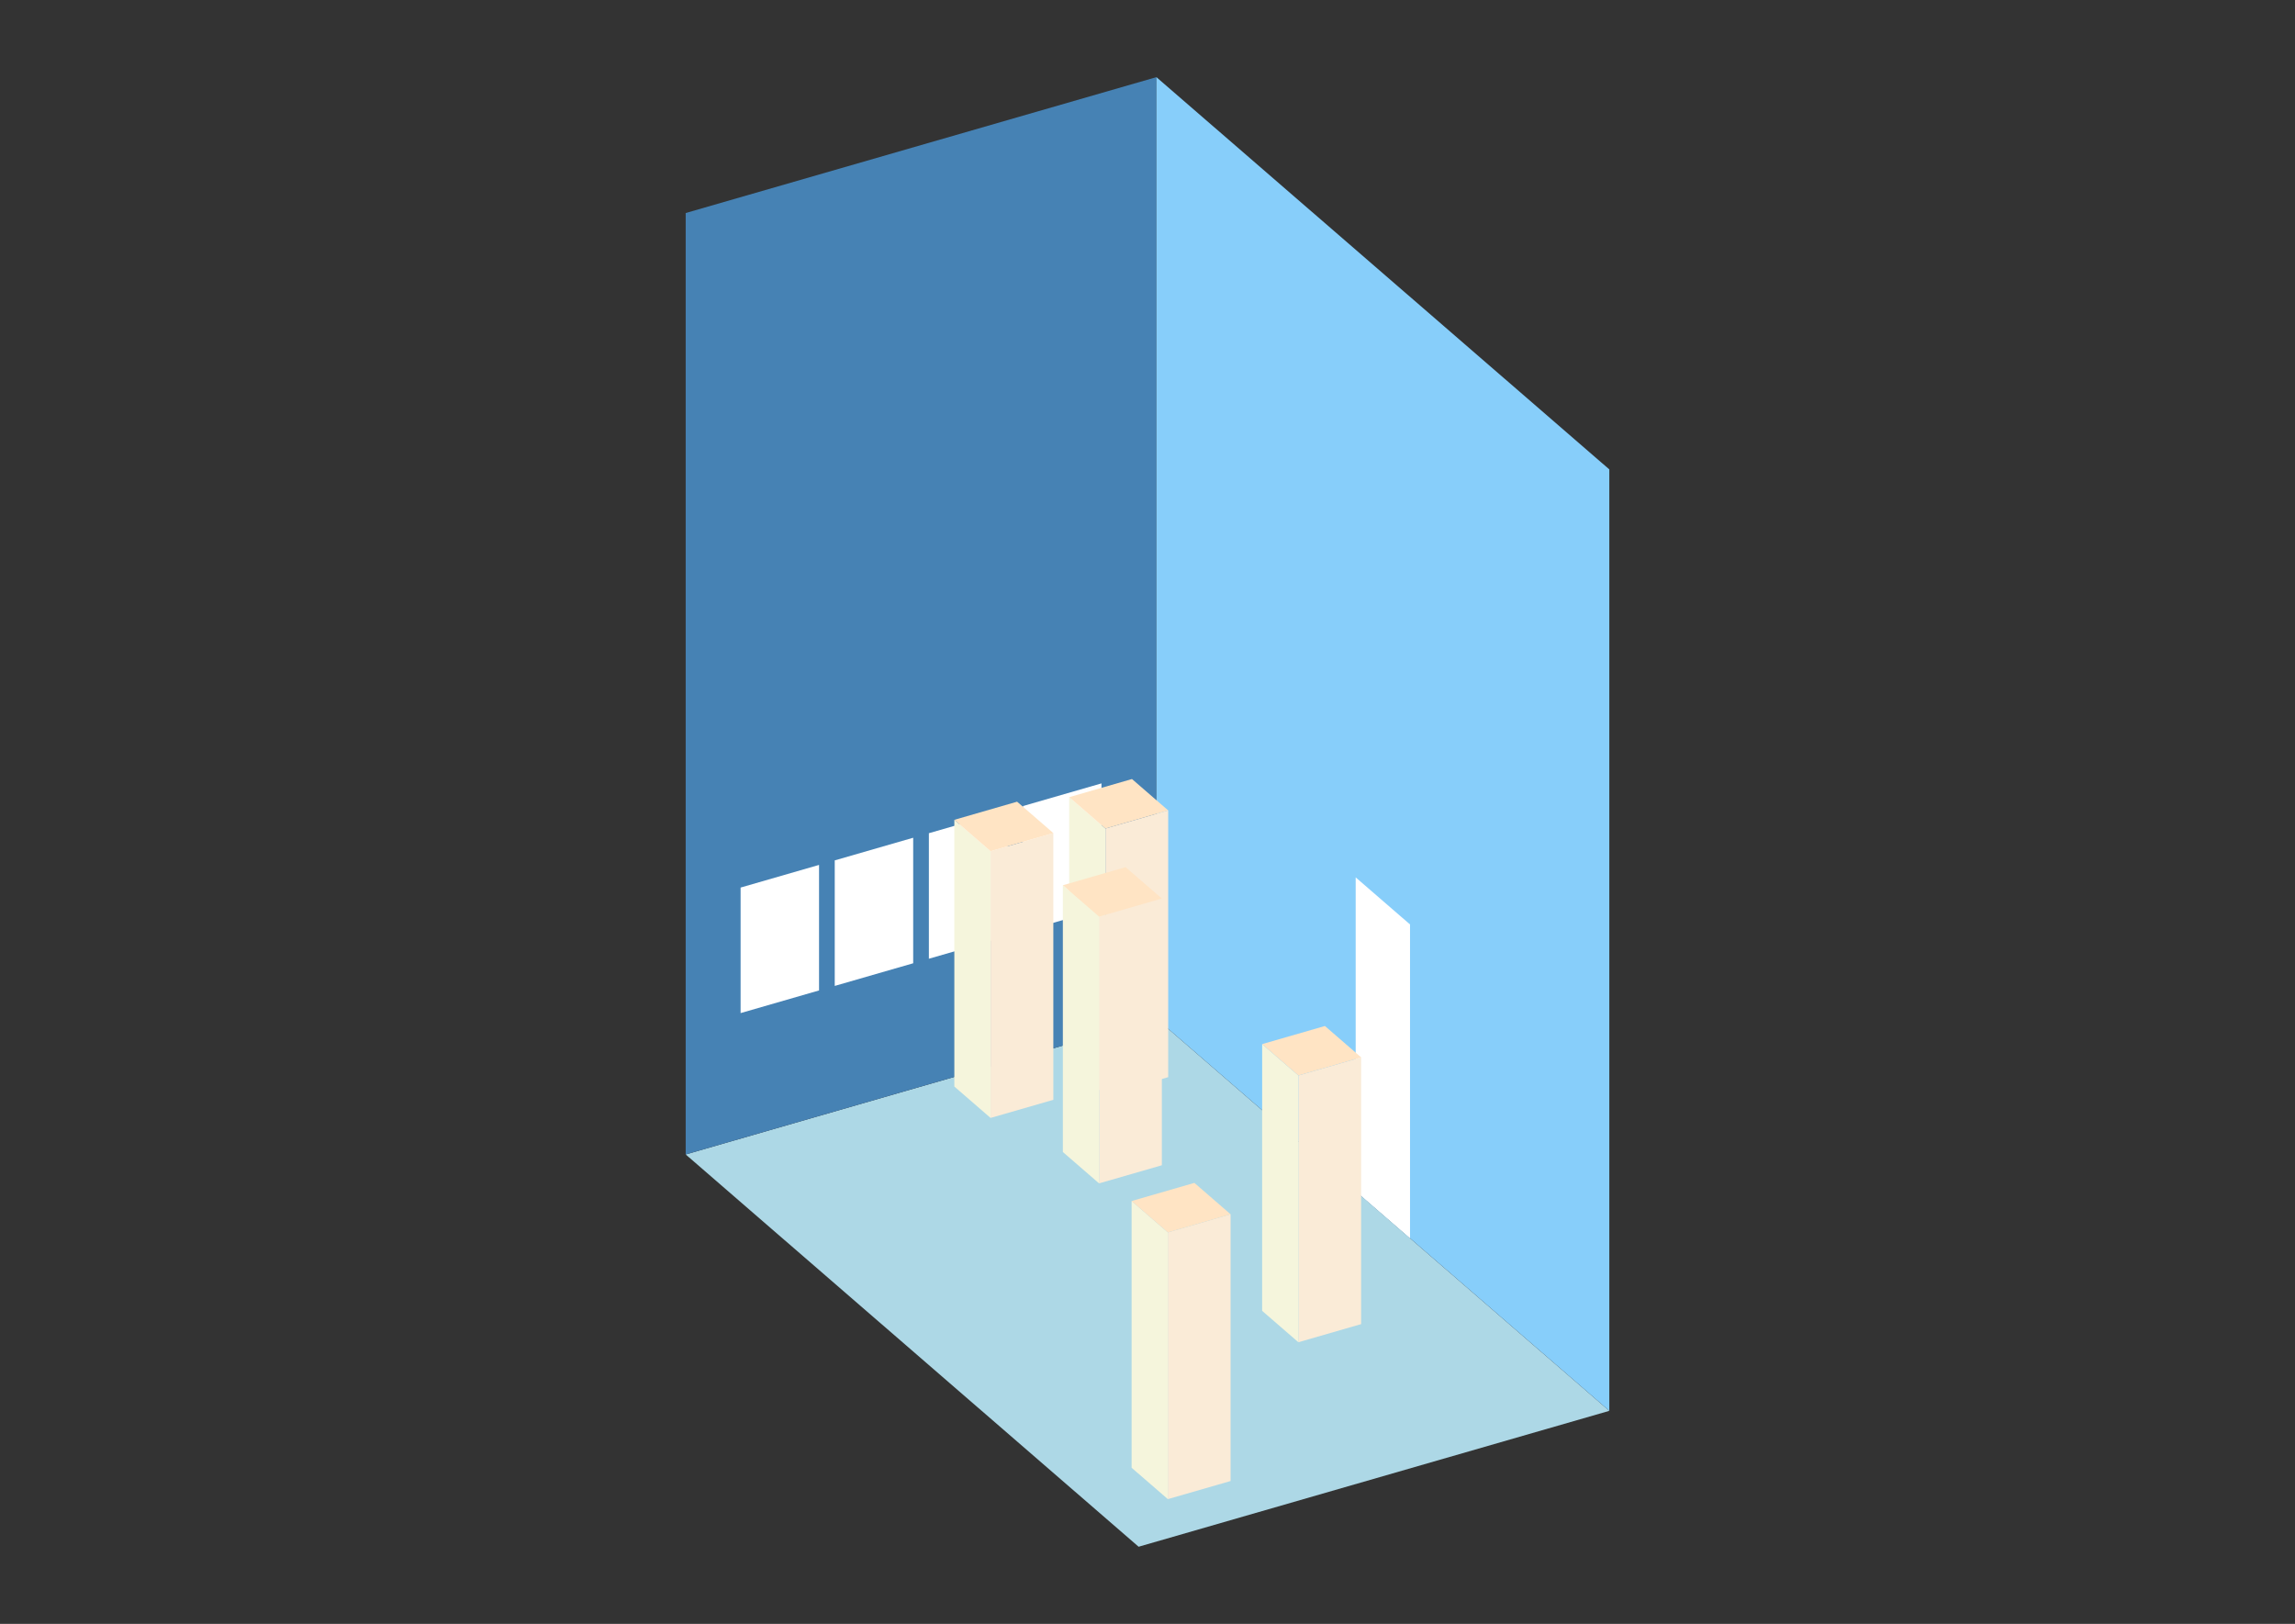 <?xml version="1.0" encoding="UTF-8"?>
<svg
  xmlns="http://www.w3.org/2000/svg"
  width="848"
  height="600"
  style="background-color:white"
>
  <rect width="100%" height="100%" fill="#333333" stroke="none"/>
  <polygon fill="lightblue" points="420.717,571.496 253.359,426.559 427.283,376.352 594.641,521.288" />
  <polygon fill="steelblue" points="253.359,426.559 253.359,78.712 427.283,28.504 427.283,376.352" />
  <polygon fill="lightskyblue" points="594.641,521.288 594.641,173.441 427.283,28.504 427.283,376.352" />
  <polygon fill="white" points="521.003,457.516 521.003,341.567 500.92,324.175 500.92,440.124" />
  <polygon fill="white" points="273.65,374.322 273.65,327.942 302.637,319.574 302.637,365.954" />
  <polygon fill="white" points="308.435,364.281 308.435,317.901 337.422,309.533 337.422,355.913" />
  <polygon fill="white" points="343.22,354.239 343.22,307.859 372.207,299.491 372.207,345.871" />
  <polygon fill="white" points="378.004,344.198 378.004,297.818 406.992,289.45 406.992,335.83" />
  <polygon fill="antiquewhite" points="479.751,495.937 479.751,397.38 502.941,390.686 502.941,489.243" />
  <polygon fill="beige" points="479.751,495.937 479.751,397.38 466.363,385.785 466.363,484.342" />
  <polygon fill="bisque" points="479.751,397.38 466.363,385.785 489.552,379.091 502.941,390.686" />
  <polygon fill="antiquewhite" points="431.517,553.909 431.517,455.352 454.707,448.657 454.707,547.214" />
  <polygon fill="beige" points="431.517,553.909 431.517,455.352 418.129,443.757 418.129,542.314" />
  <polygon fill="bisque" points="431.517,455.352 418.129,443.757 441.318,437.063 454.707,448.657" />
  <polygon fill="antiquewhite" points="408.459,404.69 408.459,306.133 431.649,299.438 431.649,397.995" />
  <polygon fill="beige" points="408.459,404.69 408.459,306.133 395.071,294.538 395.071,393.095" />
  <polygon fill="bisque" points="408.459,306.133 395.071,294.538 418.26,287.843 431.649,299.438" />
  <polygon fill="antiquewhite" points="406.113,437.24 406.113,338.683 429.303,331.989 429.303,430.546" />
  <polygon fill="beige" points="406.113,437.24 406.113,338.683 392.725,327.088 392.725,425.645" />
  <polygon fill="bisque" points="406.113,338.683 392.725,327.088 415.914,320.394 429.303,331.989" />
  <polygon fill="antiquewhite" points="366.016,413.06 366.016,314.503 389.206,307.809 389.206,406.366" />
  <polygon fill="beige" points="366.016,413.06 366.016,314.503 352.628,302.909 352.628,401.465" />
  <polygon fill="bisque" points="366.016,314.503 352.628,302.909 375.818,296.214 389.206,307.809" />
</svg>
